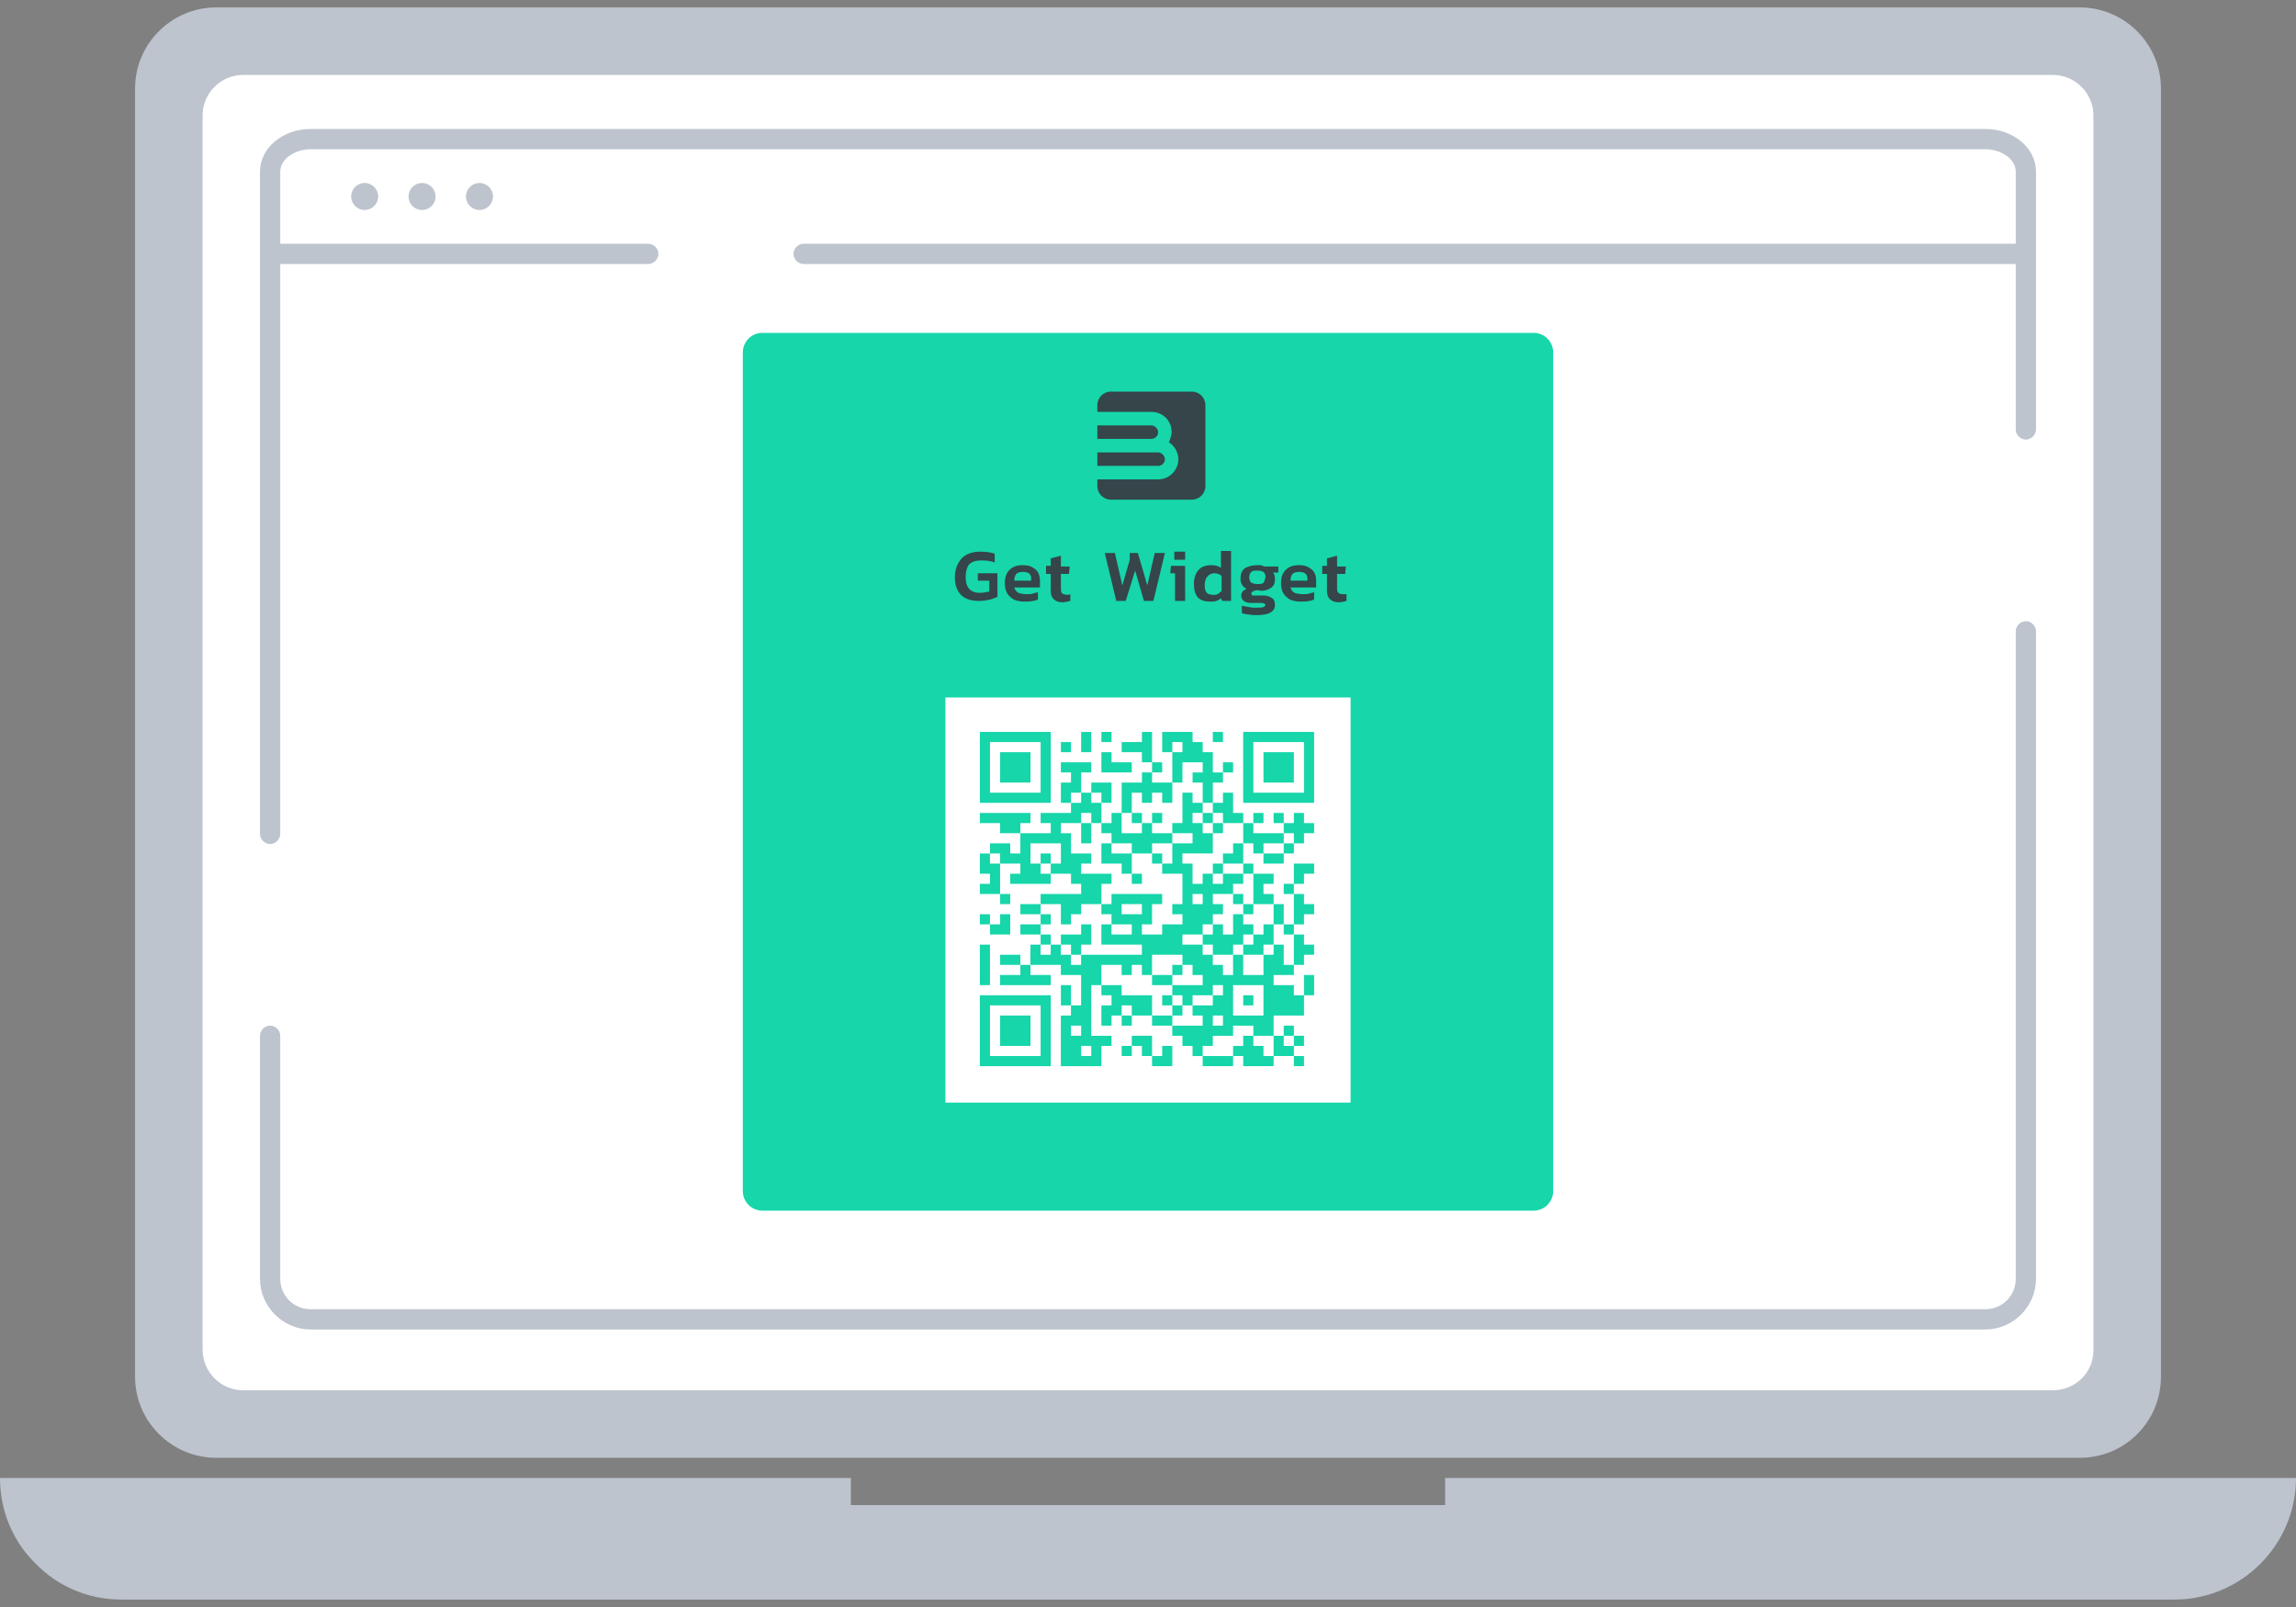 <?xml version="1.0" encoding="utf-8"?>
<!-- Generator: Adobe Illustrator 23.0.3, SVG Export Plug-In . SVG Version: 6.00 Build 0)  -->
<svg version="1.1" id="Слой_1" xmlns="http://www.w3.org/2000/svg" xmlns:xlink="http://www.w3.org/1999/xlink" x="0px" y="0px"
	 viewBox="0 0 340 238" style="enable-background:new 0 0 340 238;" xml:space="preserve">
<rect x="0" y="0" width="340" height="238" fill="#808080" stroke="none"/>
<style type="text/css">
	.st0{fill:#BDC4CE;}
	.st1{fill:#FFFFFF;}
	.st2{fill:#16D6AA;}
	.st3{fill:#35454A;}
</style>
<g>
	<g>
		<path class="st0" d="M308,215.9H32c-6.6,0-12-5.4-12-12V13.1c0-6.6,5.4-12,12-12h276c6.6,0,12,5.4,12,12v190.8
			C320,210.6,314.6,215.9,308,215.9z"/>
		<path class="st1" d="M304,205.9H36c-3.3,0-6-2.7-6-6V17.1c0-3.3,2.7-6,6-6h268c3.3,0,6,2.7,6,6v182.9
			C310,203.3,307.3,205.9,304,205.9z"/>
	</g>
	<g>
		<path class="st0" d="M294,19.1H46c-4.1,0-7.5,2.8-7.5,6.3v98.1c0,0.8,0.7,1.5,1.5,1.5s1.5-0.7,1.5-1.5V39.1H96
			c0.8,0,1.5-0.7,1.5-1.5s-0.7-1.5-1.5-1.5H41.5V25.4c0-1.8,2.1-3.3,4.5-3.3h248c2.4,0,4.5,1.5,4.5,3.3v10.7H119
			c-0.8,0-1.5,0.7-1.5,1.5s0.7,1.5,1.5,1.5h179.5v24.5c0,0.8,0.7,1.5,1.5,1.5s1.5-0.7,1.5-1.5V25.4C301.5,21.9,298.1,19.1,294,19.1z
			"/>
		<path class="st0" d="M300,92c-0.8,0-1.5,0.7-1.5,1.5v95.9c0,2.5-2,4.5-4.5,4.5H46c-2.5,0-4.5-2-4.5-4.5v-36c0-0.8-0.7-1.5-1.5-1.5
			s-1.5,0.7-1.5,1.5v36c0,4.1,3.4,7.5,7.5,7.5h248c4.1,0,7.5-3.4,7.5-7.5V93.5C301.5,92.7,300.8,92,300,92z"/>
		<circle class="st0" cx="54" cy="29.1" r="2"/>
		<circle class="st0" cx="62.5" cy="29.1" r="2"/>
		<circle class="st0" cx="71" cy="29.1" r="2"/>
	</g>
	<path class="st0" d="M340,218.9c0,9.9-8.1,18-18,18H18c-5,0-9.5-2-12.7-5.3C2,228.4,0,223.9,0,218.9h126v4h88v-4H340z"/>
	<path class="st2" d="M227.1,179.3H112.9c-1.6,0-2.9-1.3-2.9-2.9V52.2c0-1.6,1.3-2.9,2.9-2.9h114.2c1.6,0,2.9,1.3,2.9,2.9v124.2
		C230,178,228.7,179.3,227.1,179.3z"/>
	<g>
		<g>
			<path class="st3" d="M144.9,86h1.6v1.6c-0.4,0.1-0.9,0.2-1.4,0.2c-1.4,0-2.1-0.8-2.1-2.3c0-0.9,0.2-1.5,0.5-1.9
				c0.4-0.4,1-0.6,1.8-0.6c0.8,0,1.5,0.1,2,0.3v-1.3c-0.6-0.2-1.3-0.3-2.1-0.3c-1.2,0-2.1,0.3-2.8,1c-0.6,0.7-1,1.6-1,2.8
				c0,1.1,0.3,2,0.9,2.6c0.6,0.6,1.5,0.9,2.7,0.9c0.6,0,1.1-0.1,1.6-0.2c0.4-0.1,0.8-0.3,1.1-0.4v-3.5h-2.9V86z"/>
			<path class="st3" d="M151.5,83.7c-0.9,0-1.5,0.2-2,0.7c-0.5,0.5-0.7,1.1-0.7,2c0,0.9,0.3,1.6,0.8,2c0.5,0.5,1.2,0.7,2.2,0.7
				c0.8,0,1.4-0.1,1.9-0.3v-1.1c-0.2,0.1-0.5,0.1-0.7,0.2c-0.3,0.1-0.6,0.1-0.9,0.1c-0.6,0-1-0.1-1.3-0.2c-0.3-0.2-0.5-0.4-0.6-0.8
				h3.8V86c0-0.7-0.2-1.3-0.7-1.7S152.3,83.7,151.5,83.7z M152.7,86h-2.5c0-0.4,0.1-0.8,0.3-1c0.2-0.2,0.5-0.3,1-0.3
				c0.8,0,1.2,0.3,1.2,1V86z"/>
			<path class="st3" d="M157.3,87.9c-0.1-0.1-0.2-0.3-0.2-0.6V85h1.2l0.1-1.1h-1.3v-1.6l-1.5,0.4v1.1h-0.7V85h0.7v2.4
				c0,0.6,0.1,1,0.4,1.3c0.3,0.3,0.7,0.5,1.3,0.5c0.4,0,0.8-0.1,1.2-0.2v-1c-0.2,0.1-0.4,0.1-0.6,0.1C157.6,88,157.4,88,157.3,87.9z
				"/>
			<polygon class="st3" points="169.9,86.7 168.5,81.9 167.3,81.9 167.3,82.9 166.2,86.7 165.1,81.9 163.6,81.9 165.3,89 166.7,89 
				168.1,84.5 169.4,89 170.8,89 172.5,81.9 171,81.9 			"/>
			<polygon class="st3" points="173.3,84.9 174,84.9 174,89 175.5,89 175.5,83.8 173.4,83.8 			"/>
			<rect x="173.9" y="81.7" class="st3" width="1.6" height="1.2"/>
			<path class="st3" d="M180.8,84.1c-0.4-0.3-0.9-0.4-1.5-0.4c-0.5,0-0.9,0.1-1.3,0.3s-0.7,0.6-0.9,1s-0.3,0.9-0.3,1.5
				c0,0.9,0.2,1.5,0.6,2c0.4,0.4,1,0.6,1.8,0.6c0.4,0,0.7,0,0.9-0.1c0.3-0.1,0.5-0.2,0.7-0.4L181,89h1.3v-7.4h-1.5V84.1z
				 M180.8,87.6c-0.2,0.2-0.3,0.3-0.5,0.4c-0.2,0.1-0.4,0.1-0.6,0.1c-0.4,0-0.8-0.1-1-0.3c-0.2-0.2-0.3-0.6-0.3-1.1
				c0-0.6,0.1-1,0.4-1.3c0.2-0.3,0.6-0.5,1-0.5c0.4,0,0.8,0.1,1.1,0.4V87.6z"/>
			<path class="st3" d="M186.7,83.7c-0.2,0-0.4,0-0.5,0c-0.8,0-1.5,0.2-1.9,0.5s-0.6,0.8-0.6,1.5c0,0.7,0.3,1.2,0.9,1.5
				c-0.2,0.1-0.4,0.2-0.6,0.4c-0.1,0.2-0.2,0.4-0.2,0.6c0,0.3,0.1,0.6,0.4,0.8c0.2,0.2,0.6,0.3,1,0.3h1.4c0.3,0,0.5,0,0.6,0.1
				s0.2,0.1,0.2,0.2c0,0.1-0.1,0.2-0.3,0.3c-0.2,0.1-0.6,0.1-1.1,0.1c-0.4,0-0.7,0-1.1-0.1c-0.4-0.1-0.7-0.1-1-0.2v1.1
				c0.3,0.1,0.6,0.2,1,0.2c0.4,0.1,0.8,0.1,1.2,0.1c1.8,0,2.7-0.5,2.7-1.5c0-0.4-0.1-0.8-0.4-1c-0.3-0.2-0.7-0.4-1.2-0.4h-1.5
				c-0.2,0-0.3,0-0.3-0.1c-0.1,0-0.1-0.1-0.1-0.2c0-0.1,0.1-0.2,0.2-0.3c0.1-0.1,0.3-0.1,0.6-0.2c0.2,0,0.5,0.1,0.7,0.1
				c0.6,0,1.1-0.2,1.5-0.5s0.5-0.7,0.5-1.3c0-0.4-0.1-0.7-0.3-0.9h0.8l0-0.9h-2C187,83.8,186.9,83.8,186.7,83.7z M187.1,86.3
				c-0.2,0.2-0.5,0.2-0.9,0.2s-0.7-0.1-0.9-0.2c-0.2-0.2-0.3-0.4-0.3-0.8c0-0.4,0.1-0.6,0.3-0.8s0.5-0.2,0.9-0.2
				c0.4,0,0.7,0.1,0.9,0.2c0.2,0.2,0.3,0.4,0.3,0.8C187.3,85.9,187.2,86.2,187.1,86.3z"/>
			<path class="st3" d="M192.4,83.7c-0.9,0-1.5,0.2-2,0.7c-0.5,0.5-0.7,1.1-0.7,2c0,0.9,0.3,1.6,0.8,2c0.5,0.5,1.2,0.7,2.2,0.7
				c0.8,0,1.4-0.1,1.9-0.3v-1.1c-0.2,0.1-0.5,0.1-0.7,0.2c-0.3,0.1-0.6,0.1-0.9,0.1c-0.6,0-1-0.1-1.3-0.2c-0.3-0.2-0.5-0.4-0.6-0.8
				h3.8V86c0-0.7-0.2-1.3-0.7-1.7S193.2,83.7,192.4,83.7z M193.6,86h-2.5c0-0.4,0.1-0.8,0.3-1c0.2-0.2,0.5-0.3,1-0.3
				c0.8,0,1.2,0.3,1.2,1V86z"/>
			<path class="st3" d="M198.8,88c-0.3,0-0.5-0.1-0.6-0.2c-0.1-0.1-0.2-0.3-0.2-0.6V85h1.2l0.1-1.1H198v-1.6l-1.5,0.4v1.1h-0.7V85
				h0.7v2.4c0,0.6,0.1,1,0.4,1.3c0.3,0.3,0.7,0.5,1.3,0.5c0.4,0,0.8-0.1,1.2-0.2v-1C199.2,88,199,88,198.8,88z"/>
		</g>
		<g>
			<g>
				<g>
					<path class="st3" d="M172.5,68c0-0.5-0.5-1-1-1h-9v2h9C172,69,172.5,68.6,172.5,68z"/>
				</g>
				<g>
					<path class="st3" d="M171.5,64c0-0.5-0.5-1-1-1h-8v2h8C171,65,171.5,64.6,171.5,64z"/>
				</g>
				<g>
					<path class="st3" d="M176.5,58h-12c-1.1,0-2,0.9-2,2v1h8c1.7,0,3,1.3,3,3c0,0.5-0.2,1-0.4,1.5c0.8,0.5,1.4,1.5,1.4,2.5
						c0,1.6-1.3,3-3,3h-9v1c0,1.1,0.9,2,2,2h12c1.1,0,2-0.9,2-2V60C178.5,58.9,177.6,58,176.5,58z"/>
				</g>
			</g>
		</g>
		<g>
			<rect x="140" y="103.3" class="st1" width="60" height="60"/>
			<g>
				<rect x="163.1" y="108.4" class="st2" width="1.5" height="1.5"/>
				<rect x="179.6" y="108.4" class="st2" width="1.5" height="1.5"/>
				<path class="st2" d="M193.1,108.4h-1.5h-1.5h-1.5h-1.5h-1.5h-1.5v1.5v1.5v1.5v1.5v1.5v1.5v1.5h1.5h1.5h1.5h1.5h1.5h1.5h1.5v-1.5
					v-1.5v-1.5v-1.5v-1.5v-1.5v-1.5H193.1z M193.1,111.4v1.5v1.5v1.5v1.5h-1.5h-1.5h-1.5h-1.5h-1.5v-1.5v-1.5v-1.5v-1.5v-1.5h1.5
					h1.5h1.5h1.5h1.5V111.4z"/>
				<rect x="157.1" y="109.9" class="st2" width="1.5" height="1.5"/>
				<polygon class="st2" points="161.6,109.9 161.6,108.4 160.1,108.4 160.1,109.9 160.1,111.4 161.6,111.4 				"/>
				<polygon class="st2" points="170.6,109.9 170.6,108.4 169.1,108.4 169.1,109.9 167.6,109.9 166.1,109.9 166.1,111.4 
					167.6,111.4 169.1,111.4 169.1,112.9 170.6,112.9 170.6,111.4 				"/>
				<polygon class="st2" points="188.6,111.4 187.1,111.4 187.1,112.9 187.1,114.4 187.1,115.9 188.6,115.9 190.1,115.9 
					191.6,115.9 191.6,114.4 191.6,112.9 191.6,111.4 190.1,111.4 				"/>
				<polygon class="st2" points="166.1,114.4 167.6,114.4 167.6,112.9 166.1,112.9 164.6,112.9 164.6,111.4 163.1,111.4 
					163.1,112.9 163.1,114.4 164.6,114.4 				"/>
				<rect x="170.6" y="112.9" class="st2" width="1.5" height="1.5"/>
				<rect x="181.1" y="112.9" class="st2" width="1.5" height="1.5"/>
				<polygon class="st2" points="151.1,115.9 152.6,115.9 152.6,114.4 152.6,112.9 152.6,111.4 151.1,111.4 149.6,111.4 
					148.1,111.4 148.1,112.9 148.1,114.4 148.1,115.9 149.6,115.9 				"/>
				<polygon class="st2" points="175.1,114.4 175.1,112.9 176.6,112.9 178.1,112.9 178.1,114.4 176.6,114.4 176.6,115.9 
					178.1,115.9 178.1,117.4 178.1,118.9 179.6,118.9 179.6,117.4 179.6,115.9 181.1,115.9 181.1,114.4 179.6,114.4 179.6,112.9 
					179.6,111.4 178.1,111.4 178.1,109.9 176.6,109.9 176.6,108.4 175.1,108.4 173.6,108.4 172.1,108.4 172.1,109.9 172.1,111.4 
					173.6,111.4 173.6,109.9 175.1,109.9 175.1,111.4 173.6,111.4 173.6,112.9 173.6,114.4 173.6,115.9 175.1,115.9 				"/>
				<polygon class="st2" points="160.1,117.4 160.1,115.9 160.1,114.4 161.6,114.4 161.6,112.9 160.1,112.9 158.6,112.9 
					157.1,112.9 157.1,114.4 158.6,114.4 158.6,115.9 157.1,115.9 157.1,117.4 157.1,118.9 158.6,118.9 158.6,117.4 				"/>
				<path class="st2" d="M148.1,118.9h1.5h1.5h1.5h1.5h1.5v-1.5v-1.5v-1.5v-1.5v-1.5v-1.5v-1.5h-1.5h-1.5h-1.5h-1.5h-1.5h-1.5h-1.5
					v1.5v1.5v1.5v1.5v1.5v1.5v1.5h1.5H148.1z M146.6,115.9v-1.5v-1.5v-1.5v-1.5h1.5h1.5h1.5h1.5h1.5v1.5v1.5v1.5v1.5v1.5h-1.5h-1.5
					h-1.5h-1.5h-1.5V115.9z"/>
				<polygon class="st2" points="163.1,118.9 164.6,118.9 164.6,117.4 164.6,115.9 163.1,115.9 161.6,115.9 161.6,117.4 
					163.1,117.4 				"/>
				<polygon class="st2" points="167.6,118.9 167.6,117.4 169.1,117.4 169.1,118.9 170.6,118.9 170.6,117.4 172.1,117.4 
					172.1,118.9 173.6,118.9 173.6,117.4 173.6,115.9 172.1,115.9 170.6,115.9 170.6,114.4 169.1,114.4 169.1,115.9 167.6,115.9 
					166.1,115.9 166.1,117.4 166.1,118.9 166.1,120.4 167.6,120.4 				"/>
				<polygon class="st2" points="181.1,120.4 181.1,121.9 182.6,121.9 184.1,121.9 184.1,120.4 182.6,120.4 182.6,118.9 
					182.6,117.4 181.1,117.4 181.1,118.9 179.6,118.9 179.6,120.4 				"/>
				<polygon class="st2" points="152.6,121.9 152.6,120.4 151.1,120.4 149.6,120.4 148.1,120.4 146.6,120.4 145.1,120.4 
					145.1,121.9 146.6,121.9 148.1,121.9 148.1,123.4 149.6,123.4 151.1,123.4 151.1,121.9 				"/>
				<rect x="167.6" y="120.4" class="st2" width="1.5" height="1.5"/>
				<rect x="170.6" y="120.4" class="st2" width="1.5" height="1.5"/>
				<rect x="178.1" y="120.4" class="st2" width="1.5" height="1.5"/>
				<rect x="185.6" y="120.4" class="st2" width="1.5" height="1.5"/>
				<rect x="188.6" y="120.4" class="st2" width="1.5" height="1.5"/>
				<polygon class="st2" points="193.1,120.4 191.6,120.4 191.6,121.9 190.1,121.9 190.1,123.4 191.6,123.4 191.6,124.9 
					193.1,124.9 193.1,123.4 194.6,123.4 194.6,121.9 193.1,121.9 				"/>
				<polygon class="st2" points="164.6,123.4 164.6,124.9 166.1,124.9 167.6,124.9 167.6,126.4 169.1,126.4 170.6,126.4 
					170.6,124.9 172.1,124.9 173.6,124.9 173.6,123.4 172.1,123.4 170.6,123.4 170.6,121.9 169.1,121.9 169.1,123.4 167.6,123.4 
					166.1,123.4 166.1,121.9 166.1,120.4 164.6,120.4 164.6,121.9 163.1,121.9 163.1,123.4 				"/>
				<rect x="179.6" y="121.9" class="st2" width="1.5" height="1.5"/>
				<polygon class="st2" points="160.1,124.9 161.6,124.9 161.6,123.4 161.6,121.9 160.1,121.9 160.1,123.4 				"/>
				<polygon class="st2" points="188.6,124.9 190.1,124.9 190.1,123.4 188.6,123.4 187.1,123.4 185.6,123.4 185.6,121.9 
					184.1,121.9 184.1,123.4 184.1,124.9 185.6,124.9 185.6,126.4 187.1,126.4 187.1,124.9 				"/>
				<polygon class="st2" points="182.6,126.4 181.1,126.4 181.1,127.9 182.6,127.9 184.1,127.9 184.1,126.4 184.1,124.9 
					182.6,124.9 				"/>
				<rect x="190.1" y="124.9" class="st2" width="1.5" height="1.5"/>
				<polygon class="st2" points="146.6,126.4 145.1,126.4 145.1,127.9 145.1,129.4 146.6,129.4 146.6,130.9 145.1,130.9 
					145.1,132.4 146.6,132.4 148.1,132.4 148.1,130.9 148.1,129.4 148.1,127.9 146.6,127.9 				"/>
				<rect x="154.1" y="126.4" class="st2" width="1.5" height="1.5"/>
				<polygon class="st2" points="164.6,126.4 164.6,124.9 163.1,124.9 163.1,126.4 163.1,127.9 164.6,127.9 166.1,127.9 
					166.1,129.4 167.6,129.4 167.6,127.9 167.6,126.4 166.1,126.4 				"/>
				<rect x="170.6" y="126.4" class="st2" width="1.5" height="1.5"/>
				<polygon class="st2" points="187.1,126.4 187.1,127.9 188.6,127.9 190.1,127.9 190.1,126.4 188.6,126.4 				"/>
				<rect x="179.6" y="127.9" class="st2" width="1.5" height="1.5"/>
				<rect x="184.1" y="127.9" class="st2" width="1.5" height="1.5"/>
				<rect x="167.6" y="129.4" class="st2" width="1.5" height="1.5"/>
				<polygon class="st2" points="193.1,129.4 194.6,129.4 194.6,127.9 193.1,127.9 191.6,127.9 191.6,129.4 191.6,130.9 
					193.1,130.9 				"/>
				<polygon class="st2" points="185.6,132.4 185.6,133.9 187.1,133.9 188.6,133.9 188.6,132.4 187.1,132.4 187.1,130.9 
					188.6,130.9 188.6,129.4 187.1,129.4 185.6,129.4 185.6,130.9 				"/>
				<rect x="190.1" y="130.9" class="st2" width="1.5" height="1.5"/>
				<rect x="148.1" y="132.4" class="st2" width="1.5" height="1.5"/>
				<polygon class="st2" points="157.1,133.9 157.1,135.4 157.1,136.9 158.6,136.9 158.6,135.4 160.1,135.4 160.1,133.9 
					161.6,133.9 163.1,133.9 163.1,132.4 163.1,130.9 164.6,130.9 164.6,129.4 163.1,129.4 161.6,129.4 160.1,129.4 160.1,127.9 
					161.6,127.9 161.6,126.4 160.1,126.4 158.6,126.4 158.6,124.9 158.6,123.4 157.1,123.4 157.1,121.9 158.6,121.9 160.1,121.9 
					160.1,120.4 161.6,120.4 161.6,121.9 163.1,121.9 163.1,120.4 163.1,118.9 161.6,118.9 161.6,117.4 160.1,117.4 160.1,118.9 
					158.6,118.9 158.6,120.4 157.1,120.4 155.6,120.4 154.1,120.4 154.1,121.9 155.6,121.9 155.6,123.4 154.1,123.4 152.6,123.4 
					151.1,123.4 151.1,124.9 151.1,126.4 149.6,126.4 149.6,124.9 148.1,124.9 146.6,124.9 146.6,126.4 148.1,126.4 148.1,127.9 
					149.6,127.9 151.1,127.9 151.1,129.4 149.6,129.4 149.6,130.9 151.1,130.9 152.6,130.9 154.1,130.9 155.6,130.9 155.6,129.4 
					154.1,129.4 154.1,127.9 152.6,127.9 152.6,126.4 152.6,124.9 154.1,124.9 155.6,124.9 157.1,124.9 157.1,126.4 157.1,127.9 
					155.6,127.9 155.6,129.4 157.1,129.4 158.6,129.4 158.6,130.9 160.1,130.9 160.1,132.4 158.6,132.4 157.1,132.4 155.6,132.4 
					154.1,132.4 154.1,133.9 155.6,133.9 				"/>
				<rect x="182.6" y="132.4" class="st2" width="1.5" height="1.5"/>
				<polygon class="st2" points="152.6,133.9 151.1,133.9 151.1,135.4 152.6,135.4 154.1,135.4 154.1,133.9 				"/>
				<rect x="184.1" y="133.9" class="st2" width="1.5" height="1.5"/>
				<rect x="145.1" y="135.4" class="st2" width="1.5" height="1.5"/>
				<rect x="154.1" y="135.4" class="st2" width="1.5" height="1.5"/>
				<polygon class="st2" points="182.6,136.9 182.6,138.4 181.1,138.4 181.1,136.9 179.6,136.9 179.6,138.4 178.1,138.4 
					178.1,139.9 179.6,139.9 179.6,141.4 181.1,141.4 182.6,141.4 182.6,139.9 184.1,139.9 184.1,138.4 185.6,138.4 185.6,136.9 
					184.1,136.9 184.1,135.4 182.6,135.4 				"/>
				<polygon class="st2" points="188.6,136.9 190.1,136.9 190.1,135.4 190.1,133.9 188.6,133.9 188.6,135.4 				"/>
				<polygon class="st2" points="193.1,135.4 194.6,135.4 194.6,133.9 193.1,133.9 193.1,132.4 191.6,132.4 191.6,133.9 
					191.6,135.4 191.6,136.9 193.1,136.9 				"/>
				<polygon class="st2" points="148.1,138.4 149.6,138.4 149.6,136.9 149.6,135.4 148.1,135.4 148.1,136.9 146.6,136.9 
					146.6,138.4 				"/>
				<polygon class="st2" points="152.6,136.9 151.1,136.9 151.1,138.4 152.6,138.4 154.1,138.4 154.1,136.9 				"/>
				<rect x="190.1" y="136.9" class="st2" width="1.5" height="1.5"/>
				<rect x="154.1" y="138.4" class="st2" width="1.5" height="1.5"/>
				<polygon class="st2" points="161.6,139.9 161.6,138.4 161.6,136.9 160.1,136.9 160.1,138.4 158.6,138.4 157.1,138.4 
					157.1,139.9 158.6,139.9 158.6,141.4 160.1,141.4 160.1,139.9 				"/>
				<polygon class="st2" points="184.1,139.9 184.1,141.4 185.6,141.4 187.1,141.4 187.1,139.9 188.6,139.9 188.6,138.4 
					188.6,136.9 187.1,136.9 187.1,138.4 185.6,138.4 185.6,139.9 				"/>
				<polygon class="st2" points="191.6,141.4 191.6,142.9 193.1,142.9 193.1,141.4 194.6,141.4 194.6,139.9 193.1,139.9 
					193.1,138.4 191.6,138.4 191.6,139.9 				"/>
				<polygon class="st2" points="149.6,141.4 148.1,141.4 148.1,142.9 149.6,142.9 151.1,142.9 151.1,141.4 				"/>
				<path class="st2" d="M190.1,141.4v-1.5h-1.5v1.5h-1.5v1.5v1.5h-1.5h-1.5v-1.5v-1.5h-1.5v1.5v1.5h-1.5v-1.5h-1.5v-1.5h-1.5v-1.5
					h-1.5h-1.5v-1.5h1.5h1.5v-1.5h1.5v-1.5h1.5v-1.5h-1.5v-1.5h1.5h1.5v-1.5h1.5v-1.5h-1.5h-1.5v1.5h-1.5v-1.5h-1.5v1.5h-1.5v-1.5
					v-1.5h-1.5v-1.5h1.5h1.5h1.5v-1.5v-1.5h-1.5v-1.5h-1.5v-1.5h1.5v-1.5h-1.5v-1.5h-1.5v1.5v1.5v1.5h-1.5v1.5h1.5h1.5v1.5h-1.5
					h-1.5v1.5v1.5h-1.5v1.5h1.5h1.5v1.5v1.5v1.5h-1.5v1.5h1.5v1.5h-1.5h-1.5v1.5h-1.5h-1.5v-1.5h1.5v-1.5v-1.5h1.5v-1.5h-1.5h-1.5
					h-1.5h-1.5h-1.5v1.5h-1.5v1.5h1.5v1.5h1.5h1.5v1.5h-1.5h-1.5v-1.5h-1.5v1.5v1.5h1.5h1.5h1.5h1.5v1.5h-1.5h-1.5h-1.5h-1.5h-1.5
					h-1.5v1.5h-1.5v-1.5h-1.5v-1.5h-1.5v1.5h-1.5v-1.5h-1.5v1.5v1.5h1.5h1.5h1.5v1.5h1.5h1.5v1.5v1.5v1.5h-1.5v1.5h-1.5v1.5v1.5v1.5
					v1.5v1.5h1.5h1.5h1.5h1.5v-1.5v-1.5h1.5v-1.5h-1.5h-1.5v-1.5v-1.5v-1.5v-1.5v-1.5h1.5v-1.5v-1.5h1.5h1.5v1.5h1.5v-1.5h1.5v1.5
					h1.5v-1.5v-1.5h1.5h1.5h1.5v1.5h1.5v1.5h1.5v1.5h-1.5h-1.5h-1.5v1.5h1.5v1.5h1.5v-1.5h1.5h1.5v-1.5h1.5v1.5h-1.5v1.5h-1.5h-1.5
					v1.5h1.5v1.5h-1.5h-1.5h-1.5v1.5h1.5v1.5h1.5v1.5h1.5v-1.5h1.5v-1.5h1.5h1.5v-1.5h1.5h1.5v1.5h1.5h1.5v-1.5v-1.5h1.5h1.5h1.5
					v-1.5v-1.5h-1.5v-1.5h-1.5h-1.5v-1.5h1.5h1.5v-1.5h-1.5V141.4z M176.6,132.4h1.5v1.5h-1.5V132.4z M166.1,135.4v-1.5h1.5h1.5v1.5
					h-1.5H166.1z M161.6,156.4h-1.5v-1.5h1.5V156.4z M160.1,153.4h-1.5v-1.5h1.5V153.4z M179.6,151.9v-1.5h1.5v1.5H179.6z
					 M187.1,147.4v1.5v1.5h-1.5h-1.5h-1.5v-1.5v-1.5v-1.5h1.5h1.5h1.5V147.4z"/>
				<polygon class="st2" points="151.1,144.4 149.6,144.4 148.1,144.4 148.1,145.9 149.6,145.9 151.1,145.9 152.6,145.9 
					154.1,145.9 155.6,145.9 155.6,144.4 154.1,144.4 152.6,144.4 152.6,142.9 151.1,142.9 				"/>
				<rect x="173.6" y="142.9" class="st2" width="1.5" height="1.5"/>
				<polygon class="st2" points="146.6,144.4 146.6,142.9 146.6,141.4 146.6,139.9 145.1,139.9 145.1,141.4 145.1,142.9 
					145.1,144.4 145.1,145.9 146.6,145.9 				"/>
				<polygon class="st2" points="172.1,145.9 173.6,145.9 173.6,144.4 172.1,144.4 170.6,144.4 170.6,145.9 				"/>
				<polygon class="st2" points="158.6,145.9 157.1,145.9 157.1,147.4 157.1,148.9 158.6,148.9 158.6,147.4 				"/>
				<polygon class="st2" points="194.6,145.9 194.6,144.4 193.1,144.4 193.1,145.9 193.1,147.4 194.6,147.4 				"/>
				<path class="st2" d="M152.6,147.4h-1.5h-1.5h-1.5h-1.5h-1.5v1.5v1.5v1.5v1.5v1.5v1.5v1.5h1.5h1.5h1.5h1.5h1.5h1.5h1.5v-1.5v-1.5
					v-1.5v-1.5v-1.5v-1.5v-1.5h-1.5H152.6z M154.1,150.4v1.5v1.5v1.5v1.5h-1.5h-1.5h-1.5h-1.5h-1.5v-1.5v-1.5v-1.5v-1.5v-1.5h1.5
					h1.5h1.5h1.5h1.5V150.4z"/>
				<polygon class="st2" points="170.6,147.4 169.1,147.4 167.6,147.4 166.1,147.4 166.1,145.9 164.6,145.9 163.1,145.9 
					163.1,147.4 164.6,147.4 164.6,148.9 163.1,148.9 163.1,150.4 163.1,151.9 164.6,151.9 164.6,150.4 166.1,150.4 166.1,148.9 
					167.6,148.9 167.6,150.4 169.1,150.4 170.6,150.4 170.6,148.9 				"/>
				<rect x="172.1" y="147.4" class="st2" width="1.5" height="1.5"/>
				<rect x="184.1" y="147.4" class="st2" width="1.5" height="1.5"/>
				<rect x="173.6" y="148.9" class="st2" width="1.5" height="1.5"/>
				<polygon class="st2" points="149.6,150.4 148.1,150.4 148.1,151.9 148.1,153.4 148.1,154.9 149.6,154.9 151.1,154.9 
					152.6,154.9 152.6,153.4 152.6,151.9 152.6,150.4 151.1,150.4 				"/>
				<rect x="166.1" y="150.4" class="st2" width="1.5" height="1.5"/>
				<polygon class="st2" points="172.1,150.4 170.6,150.4 170.6,151.9 172.1,151.9 173.6,151.9 173.6,150.4 				"/>
				<rect x="190.1" y="151.9" class="st2" width="1.5" height="1.5"/>
				<polygon class="st2" points="170.6,153.4 169.1,153.4 167.6,153.4 167.6,154.9 169.1,154.9 169.1,156.4 170.6,156.4 
					170.6,154.9 				"/>
				<rect x="191.6" y="153.4" class="st2" width="1.5" height="1.5"/>
				<rect x="166.1" y="154.9" class="st2" width="1.5" height="1.5"/>
				<polygon class="st2" points="172.1,156.4 170.6,156.4 170.6,157.9 172.1,157.9 173.6,157.9 173.6,156.4 173.6,154.9 
					172.1,154.9 				"/>
				<polygon class="st2" points="187.1,154.9 185.6,154.9 185.6,153.4 184.1,153.4 184.1,154.9 182.6,154.9 182.6,156.4 
					184.1,156.4 184.1,157.9 185.6,157.9 187.1,157.9 188.6,157.9 188.6,156.4 187.1,156.4 				"/>
				<polygon class="st2" points="188.6,156.4 190.1,156.4 191.6,156.4 191.6,154.9 190.1,154.9 190.1,153.4 188.6,153.4 
					188.6,154.9 				"/>
				<polygon class="st2" points="179.6,156.4 178.1,156.4 178.1,157.9 179.6,157.9 181.1,157.9 182.6,157.9 182.6,156.4 
					181.1,156.4 				"/>
				<rect x="191.6" y="156.4" class="st2" width="1.5" height="1.5"/>
			</g>
		</g>
	</g>
</g>
</svg>
